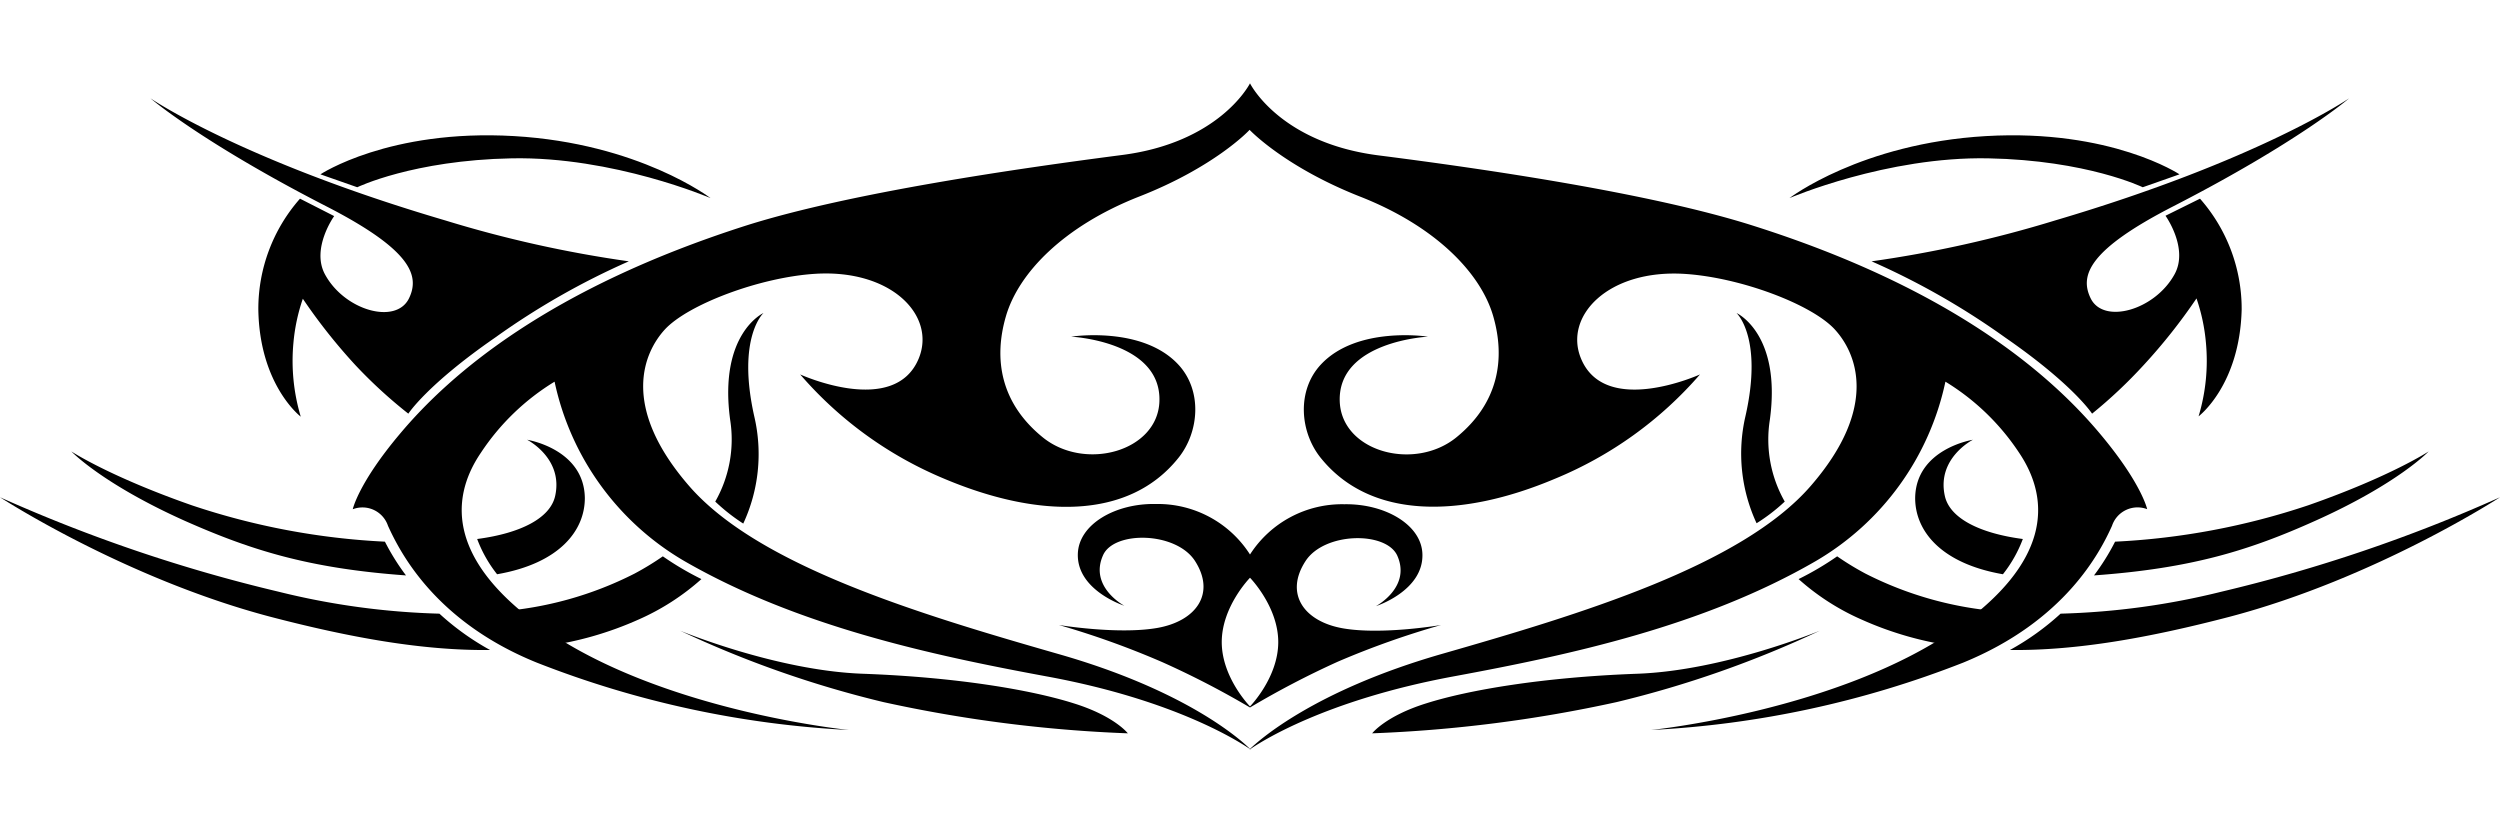 <svg id="Layer_1" data-name="Layer 1" xmlns="http://www.w3.org/2000/svg" viewBox="0 0 300 100"><path d="M46.56,63.1C48,66.25,52.19,74.57,64.43,79.52a118.89,118.89,0,0,0,37.45,8.08s-22.6-2.24-36.79-12.29c-10.87-7.71-11.41-15.07-7.37-21a28.16,28.16,0,0,1,8.83-8.51A32.81,32.81,0,0,0,82.18,67.36c13.49,7.76,29.47,11.23,43.37,13.8C141.08,84,148.83,89.09,150,89.89l-.11.11.13-.1.13.1-.11-.11c1.15-.8,8.9-5.86,24.43-8.73,13.9-2.57,29.88-6,43.37-13.8A32.81,32.81,0,0,0,233.45,45.8a28.16,28.16,0,0,1,8.83,8.51c4,5.93,3.5,13.29-7.37,21-14.19,10-36.79,12.29-36.79,12.29a118.89,118.89,0,0,0,37.45-8.08c12.24-5,16.45-13.27,17.87-16.42a3.23,3.23,0,0,1,4.22-2S257,58,252,52.05c-6.05-7.22-17.9-17.47-41.73-25-12.35-3.91-32.28-6.8-44.89-8.41C153.93,17.16,150.24,10.48,150,10v0h0v0c-.23.45-3.92,7.13-15.36,8.6C122,20.24,102.09,23.13,89.74,27,65.91,34.58,54.06,44.83,48,52.05c-5,5.93-5.67,9.06-5.67,9.06A3.23,3.23,0,0,1,46.56,63.1ZM79.78,39.54c2.77-3,11.35-6.25,18-6.68,9.18-.59,14.56,5,12.48,10.13-2.9,7.12-14.24,1.94-14.24,1.94a46.36,46.36,0,0,0,17.27,12.51c11.22,4.74,22.12,5,28.11-2.48,2.52-3.13,2.9-8.09,0-11.21-4.35-4.68-12.86-3.35-12.86-3.35s10.85.54,10.59,7.77c-.21,6-8.95,8.41-14,4.31s-5.93-9.38-4.41-14.56,6.93-10.78,16-14.34c8.92-3.49,13.09-7.82,13.23-8,.14.15,4.31,4.48,13.23,8,9.08,3.56,14.5,9.17,16,14.34s.63,10.46-4.41,14.56-13.78,1.73-14-4.31c-.26-7.23,10.59-7.77,10.59-7.77s-8.51-1.33-12.86,3.35c-2.9,3.12-2.53,8.08,0,11.21,6,7.43,16.9,7.22,28.12,2.48A46.36,46.36,0,0,0,204,44.93S192.61,50.11,189.71,43c-2.08-5.09,3.3-10.72,12.48-10.13,6.68.43,15.25,3.66,18,6.68,2.48,2.71,5.42,9.17-2.9,18.76s-27.67,15.4-44.26,20.16C157.55,82.92,151,88.92,150,89.87c-1-1-7.55-7-23.07-11.41C110.35,73.7,91,67.9,82.68,58.3S77.3,42.25,79.78,39.54Z"/><path d="M85.83,60.19a15.07,15.07,0,0,0,1.79-9.8c-1.41-10.37,4-12.83,4-12.83S88.38,40.5,90.52,50a19.78,19.78,0,0,1-1.33,12.83A23,23,0,0,1,85.83,60.19Z"/><path d="M59.73,73.39a42.84,42.84,0,0,0,16.42-4.56,33.84,33.84,0,0,0,3.39-2.07,35.88,35.88,0,0,0,4.63,2.73,28.6,28.6,0,0,1-7.51,4.84,40.93,40.93,0,0,1-11.35,3.23Z"/><path d="M58.81,78c-8,.09-16.7-1.46-26.41-4C14.88,69.37,0,59.67,0,59.67A187.24,187.24,0,0,0,33.41,71a89.79,89.79,0,0,0,19.32,2.64A31.34,31.34,0,0,0,58.81,78Z"/><path d="M214.17,60.19a15.07,15.07,0,0,1-1.79-9.8c1.42-10.37-4-12.83-4-12.83s3.22,2.94,1.07,12.4a19.85,19.85,0,0,0,1.34,12.83A22,22,0,0,0,214.17,60.19Z"/><path d="M240.27,73.39a42.84,42.84,0,0,1-16.42-4.56,33.84,33.84,0,0,1-3.39-2.07,35.88,35.88,0,0,1-4.63,2.73,28.5,28.5,0,0,0,7.52,4.84,40.77,40.77,0,0,0,11.34,3.23Z"/><path d="M241.19,78c8,.09,16.7-1.46,26.41-4C285.12,69.37,300,59.67,300,59.67A187.24,187.24,0,0,1,266.59,71a89.79,89.79,0,0,1-19.32,2.64A31.34,31.34,0,0,1,241.19,78Z"/><path d="M164.66,88A165.44,165.44,0,0,0,194,84.25a126.79,126.79,0,0,0,24.39-8.57s-11.53,4.8-21.93,5.17c-11.25.41-20.24,1.94-25.34,3.56C166.24,85.94,164.66,88,164.66,88Z"/><path d="M135.34,88A165.44,165.44,0,0,1,106,84.25a126.79,126.79,0,0,1-24.39-8.57s11.53,4.8,21.93,5.17c11.25.41,20.24,1.94,25.34,3.56C133.76,85.94,135.34,88,135.34,88Z"/><path d="M57.26,64.68c5.25-.69,8.78-2.52,9.36-5.17,1-4.53-3.37-6.74-3.37-6.74s6.86,1.08,6.93,7c0,3.87-3,7.83-10.53,9.14A15.64,15.64,0,0,1,57.26,64.68Z"/><path d="M48.72,69.05C37,68.21,30.08,66,22.18,62.5c-9.93-4.45-13.62-8.33-13.62-8.33s4.54,3,14.47,6.47A85.86,85.86,0,0,0,46.19,65,27.21,27.21,0,0,0,48.72,69.05Z"/><path d="M242.74,64.68c-5.24-.69-8.78-2.52-9.36-5.17-1-4.53,3.37-6.74,3.37-6.74s-6.86,1.08-6.93,7c0,3.87,3,7.83,10.53,9.14A15.64,15.64,0,0,0,242.74,64.68Z"/><path d="M251.28,69.05c11.7-.84,18.64-3,26.54-6.55,9.93-4.45,13.62-8.33,13.62-8.33s-4.54,3-14.47,6.47A85.86,85.86,0,0,1,253.81,65,27.21,27.21,0,0,1,251.28,69.05Z"/><path d="M251.05,49.64s-2.24-3.48-10.46-9.16a89.14,89.14,0,0,0-16-9.12,143.12,143.12,0,0,0,22-4.9c24.49-7.23,35.3-14.66,35.3-14.66s-6.08,5.25-21.18,13c-10,5.15-11.19,8.22-9.83,11,1.54,3.16,7.72,1.43,10.08-2.91,1.69-3.11-1.1-7-1.1-7L264,23.84a20,20,0,0,1,5,13.29c-.22,9.11-5.17,12.83-5.17,12.83a23.11,23.11,0,0,0,.88-8.84,22.26,22.26,0,0,0-1.13-5.31,67.64,67.64,0,0,1-6.34,8A57.43,57.43,0,0,1,251.05,49.64Z"/><path d="M257.13,22.47S250.45,19.23,238.6,19c-12.2-.24-23.86,4.77-23.86,4.77s8.57-6.57,23.58-7.44,23.22,4.59,23.22,4.59Z"/><path d="M49,49.64s2.24-3.48,10.46-9.16a89.31,89.31,0,0,1,16-9.12,143.17,143.17,0,0,1-22-4.9C28.87,19.23,18.06,11.8,18.06,11.8s6.08,5.25,21.18,13c10,5.15,11.19,8.22,9.84,11C47.53,39,41.35,37.27,39,32.93c-1.69-3.11,1.1-7,1.1-7L36,23.84a20,20,0,0,0-5,13.29C31.14,46.24,36.09,50,36.09,50a23.35,23.35,0,0,1-.88-8.84,22.26,22.26,0,0,1,1.13-5.31,67.64,67.64,0,0,0,6.34,8A57.43,57.43,0,0,0,49,49.64Z"/><path d="M42.87,22.47S49.55,19.23,61.4,19c12.2-.24,23.86,4.77,23.86,4.77s-8.57-6.57-23.58-7.44-23.23,4.59-23.23,4.59Z"/><path d="M134.92,72.69s-4.26-2.27-2.55-6.07c1.31-2.94,8.69-2.83,11,.65,2.57,3.94.18,7.28-4.54,8.09S127.07,75,127.07,75a102.64,102.64,0,0,1,12.39,4.45A105,105,0,0,1,150,84.9a106.27,106.27,0,0,1,10.54-5.5A102.64,102.64,0,0,1,172.93,75s-7,1.21-11.72.41-7.11-4.15-4.54-8.09c2.27-3.48,9.65-3.59,11-.65,1.7,3.8-2.56,6.07-2.56,6.07s5.7-1.83,5.58-6.23c-.09-3.56-4.53-6.08-9.36-6A13.13,13.13,0,0,0,150,66.54a13.13,13.13,0,0,0-11.3-6.06c-4.83-.1-9.27,2.42-9.36,6C129.22,70.86,134.92,72.69,134.92,72.69ZM150,69.33s3.39,3.46,3.39,7.72S150,84.77,150,84.77s-3.39-3.45-3.39-7.72S150,69.33,150,69.33Z"/></svg>